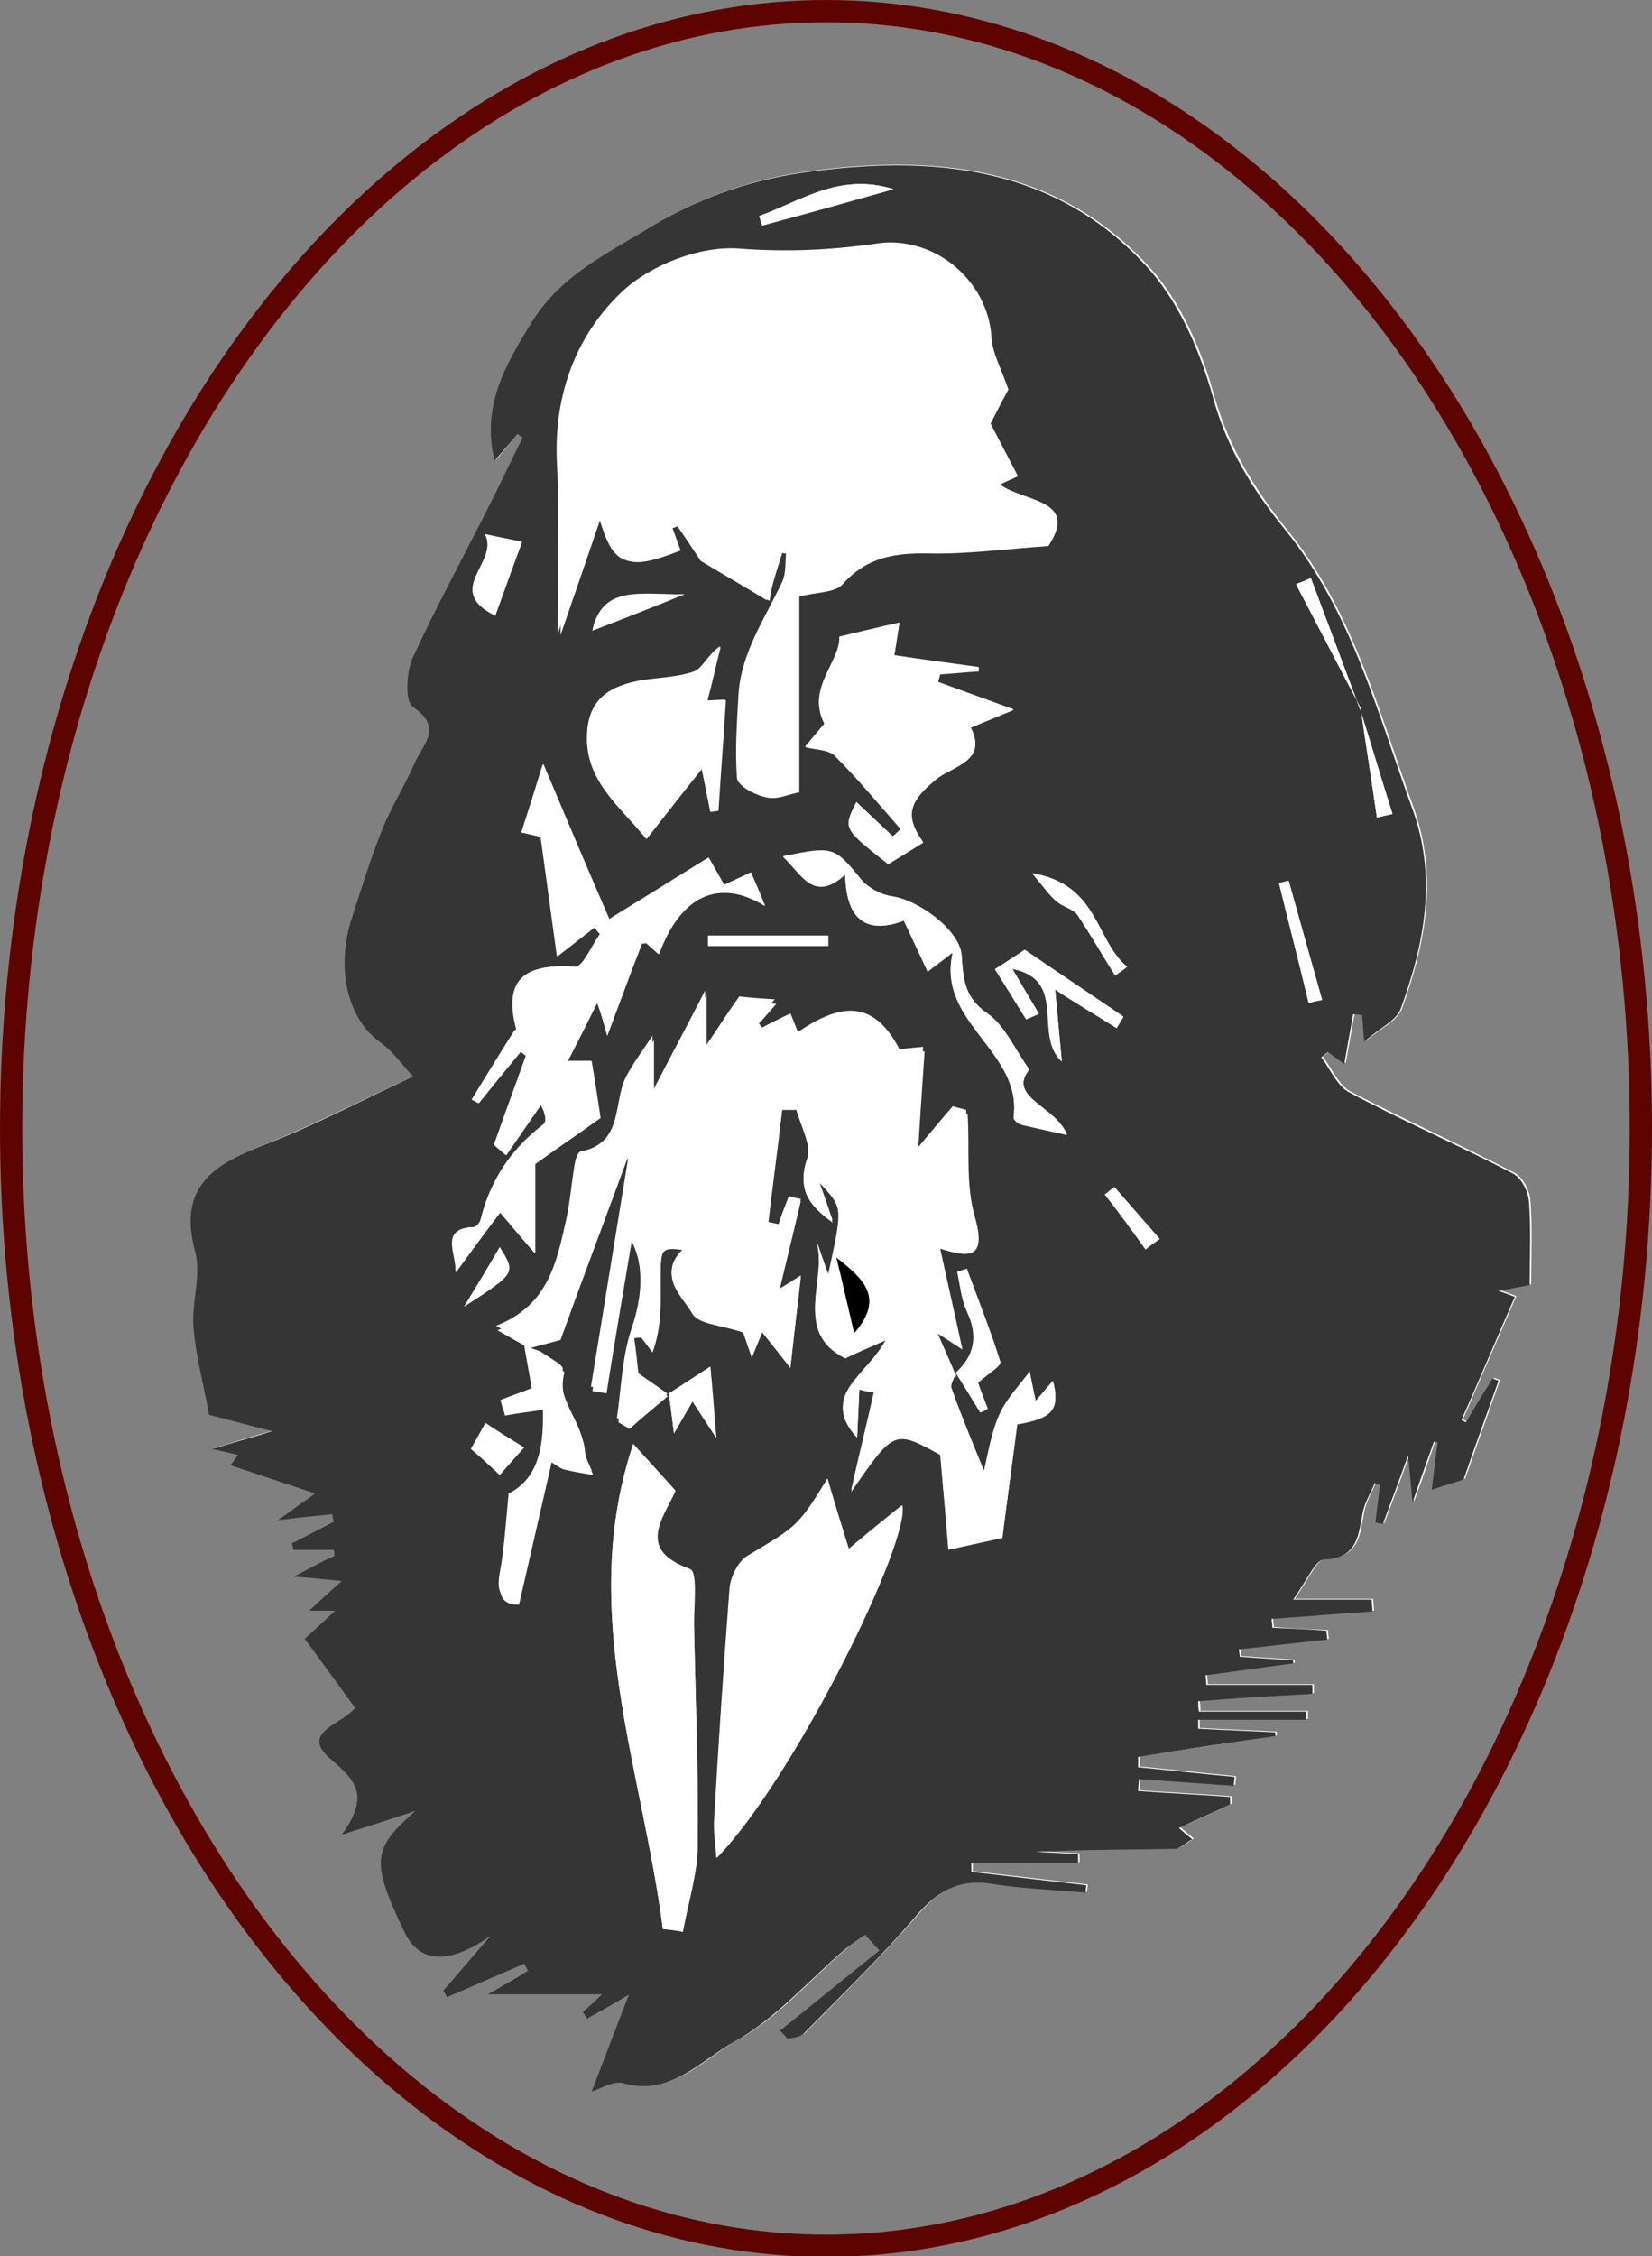 <?xml version="1.0" encoding="utf-8"?>
<!-- Generator: Adobe Illustrator 18.0.0, SVG Export Plug-In . SVG Version: 6.00 Build 0)  -->
<!DOCTYPE svg PUBLIC "-//W3C//DTD SVG 1.1//EN" "http://www.w3.org/Graphics/SVG/1.1/DTD/svg11.dtd">
<svg version="1.1" xmlns="http://www.w3.org/2000/svg" xmlns:xlink="http://www.w3.org/1999/xlink" x="0px" y="0px"
	 viewBox="0 0 222.8 304.1" enable-background="new 0 0 222.8 304.1" xml:space="preserve">
<rect x="0" y="0" width="222.8" height="304.1" fill="#808080" stroke="none"/>
<g id="Layer_1">
	<g>
		<path fill="#FFFFFF" d="M69.8,58.5c0.3,0.1,0.6,0.3,0.9,0.4c-1.5,3.1-3,6.2-4.6,9.3c-3.5,6.8-7.2,13.5-10.3,20.5
			c-0.8,1.9-0.9,5.8,0.1,6.5c4.2,2.8,1.3,5.2,0.2,7.6c-1.3,3-3.1,5.8-4.3,8.8c-1.6,3.9-2.8,8-4.1,11.9c-2.3,7-0.7,13.8,3.8,16.9
			c1.7,1.2,2.9,3.1,4.4,4.6c-7.4,3.4-13.7,6.7-20.3,9.3c-6.7,2.6-11.4,5.7-9.1,14.2c0.9,3.2-0.5,6.9-0.2,10.4
			c0.3,3.7,1.3,7.3,2.1,11.7c2.4,0.6,5.2,1.4,8.5,2.2c-2.5,0.7-4.8,1.4-8.1,2.4c1.8,0.4,2.7,0.6,3.5,0.8c-0.7,1-1.2,1.7-1,1.4
			c3.7,1.2,7.2,2.4,11.4,3.8c-1.8,1.3-2.9,2.1-5,3.6c3.2-0.3,5.3-0.6,7.3-0.8c0.1,0.3,0.1,0.6,0.2,1c-1.9,1-3.7,1.9-5.6,2.9
			c0.1,0.3,0.2,0.6,0.2,0.9c1.8,0,3.6,0,5.4,0c0,0.3,0,0.5,0.1,0.8c-1.5,0.8-3,1.5-5.5,2.8c2.9,0.3,4.4,0.4,6.5,0.6
			c-1.7,1.6-2.8,2.6-4.4,4c1.2,0,1.9,0,3.5,0c-1.5,1.4-2.6,2.4-4.1,3.8c2.3,3.1,4.5,6.2,6.8,9.3c-1.9,2.3-7.6,3.3-3.2,7
			c3.3,2.8,5.2,4.7,1.4,10.1c4.4-1.4,7.1-2.3,9.9-3.2c-5.6,4.9-6.3,6.5-1.4,16.4c2.5,5.1,7.4,3.2,11.5,0.5c-2.1,2.4-4.2,4.9-6.3,7.3
			c0.2,0.3,0.3,0.6,0.5,0.9c3.5-1.5,6.9-3,10.4-4.5c0.2,0.3,0.3,0.6,0.5,0.9c-1.6,0.9-3.2,1.9-5.4,3.2c5.8,0,10.5,0,15.4,0
			c-0.8,0.8-1.7,1.6-2.6,2.4c0.2,0.3,0.4,0.6,0.6,0.9c1.8-1,3.6-2,5.6-3.2c-1.8,4.6-3.4,8.9-5,13c1.4-0.4,3.1-1.5,4.3-1.1
			c6.5,1.8,10.6-3.2,15.1-5.7c5.5-3,9.9-8.2,14.8-12.4c0.8-0.7,1.8-1.3,2.7-1.9c0.6,0.7,1.3,1.4,1.9,2.1c-4.5,3.6-8.9,7.2-13.4,10.8
			c0.3,0.4,0.6,0.7,1,1.1c0.7-0.2,1.7-0.2,2.2-0.7c5.1-5.2,10.3-10.3,15.1-15.8c2.8-3.3,5.7-5.2,10.2-4.4c4.2,0.7,8.4,0.8,12.7,1.2
			c0-0.3,0.1-0.7,0.1-1c-5.2-0.6-10.4-1.2-15.5-1.8c0-0.4,0-0.8,0-1.2c4.8,0,9.6,0,14.4,0c0-0.4,0-0.8,0-1.2
			c-1.9-0.1-3.8-0.2-5.7-0.3c6.3-0.4,12.5-0.3,18.7-0.4c0.8,0,1.6-0.8,2.4-1.3c-0.6-0.5-1.3-1.1-1.8-1.5c2.3-1,4.6-2.1,6.9-3.2
			c0-0.3,0-0.7,0-1c-4.1-0.3-8.3-0.5-12.4-0.8c0-0.5,0.1-1.1,0.1-1.6c4.3,0.3,8.5,0.6,12.8,0.9c0-0.4,0.1-0.8,0.1-1.2
			c-4.3-0.4-8.6-0.9-13-1.3c0-0.5,0-0.9,0-1.4c6.2-0.9,12.4-1.8,18.5-2.8c0-0.2,0-0.3,0-0.5c-3.5-0.2-6.9-0.3-10.4-0.5
			c0-0.4,0-0.8,0-1.2c4.9,0,9.7,0,14.6,0c0-0.4,0-0.7,0-1.1c-4.8,0-9.7,0-14.5,0c0-0.5,0-0.9-0.1-1.4c5.1-0.3,10.3-0.6,15.4-1
			c0-0.4,0-0.8,0-1.2c-4.8,0-9.5,0-14.3,0c0-0.4-0.1-0.9-0.1-1.3c3.9-0.5,7.8-1.1,11.8-1.6c0-0.1,0-0.2,0-0.4
			c-2.4-0.2-4.8-0.3-7.2-0.5c0-0.3-0.1-0.7-0.1-1c4-0.4,7.9-0.9,11.9-1.3c0-0.4-0.1-0.8-0.1-1.2c-2.4-0.1-4.9-0.2-7.3-0.4
			c0-0.4-0.1-0.8-0.1-1.2c4.5-0.3,9.1-0.7,13.6-1c0-0.5-0.1-1.1-0.1-1.6c-3.2,0-6.4,0-10.6,0c1.9-2.6,3-5.4,4.2-5.4
			c4.6-0.2,4.6-3.3,5.2-6.4c0.3-1.3,1-2.6,1.6-3.9c0.2,0.1,0.4,0.2,0.7,0.3c-0.2,1.7-0.4,3.3-0.6,5c0.3,0.1,0.7,0.1,1,0.2
			c1-2.7,2-5.3,3.4-9.2c0.3,2.8,0.4,4.2,0.6,6.3c1.2-3.2,2-5.7,2.9-8.2c0.2,0,0.4,0.1,0.5,0.1c-0.2,2-0.5,4-0.8,6.4
			c2.1-0.7,3.5-1.2,4.3-1.4c1.6-4.6,3.2-9,4.7-13.3c-0.3-0.1-0.5-0.2-0.8-0.3c-1.2,2-2.4,4-3.6,5.9c-0.2-0.1-0.4-0.2-0.6-0.3
			c2.4-5.5,4.7-10.9,7.2-16.6c0,0-1-0.4-2.2-0.8c1.5-0.3,2.8-0.6,4.2-0.8c0-3.9,0.2-7.6-0.1-11.3c-0.1-1.3-1-3.1-2.1-3.7
			c-7.3-3.8-14.9-7.2-22.2-11c-1.6-0.9-2.5-3.1-3.7-4.7c0.3-0.2,0.6-0.5,0.9-0.7c0.8,0.6,1.6,1.2,2.2,1.6c0.4-2.3,0.8-4.5,1.2-6.7
			c0.4,0,0.8,0.1,1.2,0.1c0.1,0.9,0.2,1.8,0.3,3.6c2-1.7,4.3-2.7,4.9-4.4c3.2-8.9,4.9-17.8,1.5-27.2c-4.7-12.9-8.1-26.3-17-37.3
			c-4.3-5.3-7.8-11-9.8-17.9c-1.7-6.2-4.5-12.8-8.7-17.4c-12.6-13.9-29.4-15.4-46.8-12.9c-7.5,1.1-14.4,3.6-21.2,7.8
			c-5.7,3.5-11.3,6.3-15.1,12.2c-3.6,5.7-6.9,11.4-5.1,18.8C67.9,60.8,68.8,59.7,69.8,58.5z"/>
		<path fill="#353535" d="M69.8,58.5c-0.9,1.1-1.9,2.2-3.1,3.6c-1.8-7.4,1.5-13,5.1-18.8c3.7-5.9,9.3-8.7,15.1-12.2
			c6.8-4.2,13.7-6.7,21.2-7.8c17.4-2.5,34.2-1.1,46.8,12.9c4.2,4.7,7,11.3,8.7,17.4c1.9,6.9,5.4,12.5,9.8,17.9
			c8.9,11,12.3,24.4,17,37.3c3.5,9.4,1.7,18.4-1.5,27.2c-0.6,1.6-2.9,2.6-4.9,4.4c-0.2-1.8-0.2-2.7-0.3-3.6c-0.4,0-0.8-0.1-1.2-0.1
			c-0.4,2.2-0.8,4.4-1.2,6.7c-0.6-0.4-1.4-1-2.2-1.6c-0.3,0.2-0.6,0.5-0.9,0.7c1.2,1.6,2.1,3.8,3.7,4.7c7.3,3.9,14.9,7.2,22.2,11
			c1.1,0.6,2,2.4,2.1,3.7c0.3,3.7,0.1,7.4,0.1,11.3c-1.4,0.3-2.7,0.5-4.2,0.8c1.2,0.4,2.2,0.8,2.2,0.8c-2.5,5.7-4.8,11.2-7.2,16.6
			c0.2,0.1,0.4,0.2,0.6,0.3c1.2-2,2.4-4,3.6-5.9c0.3,0.1,0.5,0.2,0.8,0.3c-1.5,4.3-3.1,8.6-4.7,13.3c-0.8,0.3-2.2,0.7-4.3,1.4
			c0.3-2.4,0.5-4.4,0.8-6.4c-0.2,0-0.4-0.1-0.5-0.1c-0.9,2.5-1.8,5-2.9,8.2c-0.2-2.1-0.3-3.5-0.6-6.3c-1.4,3.9-2.4,6.5-3.4,9.2
			c-0.3-0.1-0.7-0.1-1-0.2c0.2-1.7,0.4-3.3,0.6-5c-0.2-0.1-0.4-0.2-0.7-0.3c-0.5,1.3-1.3,2.5-1.6,3.9c-0.6,3-0.6,6.2-5.2,6.4
			c-1.2,0-2.3,2.8-4.2,5.4c4.2,0,7.4,0,10.6,0c0,0.5,0.1,1.1,0.1,1.6c-4.5,0.3-9.1,0.7-13.6,1c0,0.4,0.1,0.8,0.1,1.2
			c2.4,0.1,4.9,0.2,7.3,0.4c0,0.4,0.1,0.8,0.1,1.2c-4,0.4-7.9,0.9-11.9,1.3c0,0.3,0.1,0.7,0.1,1c2.4,0.2,4.8,0.3,7.2,0.5
			c0,0.1,0,0.2,0,0.4c-3.9,0.5-7.8,1.1-11.8,1.6c0,0.4,0.1,0.9,0.1,1.3c4.8,0,9.5,0,14.3,0c0,0.4,0,0.8,0,1.2
			c-5.1,0.3-10.3,0.6-15.4,1c0,0.5,0,0.9,0.1,1.4c4.8,0,9.7,0,14.5,0c0,0.4,0,0.7,0,1.1c-4.9,0-9.7,0-14.6,0c0,0.4,0,0.8,0,1.2
			c3.5,0.2,6.9,0.3,10.4,0.5c0,0.2,0,0.3,0,0.5c-6.2,0.9-12.4,1.8-18.5,2.8c0,0.5,0,0.9,0,1.4c4.3,0.4,8.6,0.9,13,1.3
			c0,0.4-0.1,0.8-0.1,1.2c-4.3-0.3-8.5-0.6-12.8-0.9c0,0.5-0.1,1.1-0.1,1.6c4.1,0.3,8.3,0.5,12.4,0.8c0,0.3,0,0.7,0,1
			c-2.3,1.1-4.6,2.1-6.9,3.2c0.5,0.4,1.1,1,1.8,1.5c-0.8,0.4-1.6,1.3-2.4,1.3c-6.2,0.1-12.4,0.1-18.7,0.4c1.9,0.1,3.8,0.2,5.7,0.3
			c0,0.4,0,0.8,0,1.2c-4.8,0-9.6,0-14.4,0c0,0.4,0,0.8,0,1.2c5.2,0.6,10.4,1.2,15.5,1.8c0,0.3-0.1,0.7-0.1,1
			c-4.2-0.4-8.5-0.5-12.7-1.2c-4.5-0.7-7.4,1.1-10.2,4.4c-4.7,5.5-10,10.6-15.1,15.8c-0.5,0.5-1.4,0.5-2.2,0.7
			c-0.3-0.4-0.6-0.7-1-1.1c4.5-3.6,8.9-7.2,13.4-10.8c-0.6-0.7-1.3-1.4-1.9-2.1c-0.9,0.6-1.8,1.2-2.7,1.9
			c-4.9,4.2-9.3,9.3-14.8,12.4c-4.6,2.5-8.7,7.5-15.1,5.7c-1.3-0.4-2.9,0.7-4.3,1.1c1.6-4.1,3.2-8.4,5-13c-2,1.2-3.8,2.2-5.6,3.2
			c-0.2-0.3-0.4-0.6-0.6-0.9c0.9-0.8,1.8-1.6,2.6-2.4c-4.9,0-9.6,0-15.4,0c2.2-1.3,3.8-2.2,5.4-3.2c-0.2-0.3-0.3-0.6-0.5-0.9
			c-3.5,1.5-6.9,3-10.4,4.5c-0.2-0.3-0.3-0.6-0.5-0.9c2.1-2.4,4.2-4.9,6.3-7.3c-4.1,2.8-9,4.6-11.5-0.5c-4.8-9.9-4.2-11.4,1.4-16.4
			c-2.7,0.9-5.5,1.8-9.9,3.2c3.8-5.3,1.9-7.3-1.4-10.1c-4.4-3.7,1.3-4.7,3.2-7c-2.2-3-4.5-6.2-6.8-9.3c1.5-1.4,2.6-2.4,4.1-3.8
			c-1.5,0-2.2,0-3.5,0c1.5-1.4,2.7-2.5,4.4-4c-2.2-0.2-3.7-0.4-6.5-0.6c2.5-1.3,4-2.1,5.5-2.8c0-0.3,0-0.5-0.1-0.8
			c-1.8,0-3.6,0-5.4,0c-0.1-0.3-0.2-0.6-0.2-0.9c1.9-1,3.7-1.9,5.6-2.9c-0.1-0.3-0.1-0.6-0.2-1c-2,0.2-4,0.4-7.3,0.8
			c2.1-1.5,3.3-2.4,5-3.6c-4.2-1.4-7.8-2.6-11.4-3.8c-0.2,0.2,0.3-0.4,1-1.4c-0.8-0.2-1.7-0.4-3.5-0.8c3.3-1,5.6-1.6,8.1-2.4
			c-3.2-0.8-6.1-1.6-8.5-2.2c-0.8-4.4-1.8-8-2.1-11.7c-0.3-3.4,1.1-7.2,0.2-10.4c-2.3-8.5,2.4-11.6,9.1-14.2
			c6.6-2.5,12.8-5.8,20.3-9.3c-1.4-1.5-2.7-3.4-4.4-4.6c-4.4-3.1-6.1-10-3.8-16.9c1.3-4,2.5-8,4.1-11.9c1.2-3,3-5.8,4.3-8.8
			c1-2.4,4-4.8-0.2-7.6c-1.1-0.7-0.9-4.6-0.1-6.5c3.2-7,6.9-13.7,10.3-20.5c1.6-3.1,3-6.2,4.6-9.3C70.3,58.8,70,58.7,69.8,58.5z
			 M183.5,95.4c0.7,4.9,1.5,9.8,2.2,14.8c0.7-0.2,1.4-0.3,2.1-0.5c-1.5-4.7-2.9-9.5-4.4-14.2c-2.2-5.9-4.4-11.7-6.6-17.6
			c-0.7,0.3-1.3,0.6-2,0.8C177.7,84.3,180.6,89.9,183.5,95.4z M90.2,187.7c0.2,1.5,0.4,3,0.7,5.5c1.2-2.1,1.8-3.1,2.5-4.3
			c0.9,1.4,1.7,2.6,3.2,4.9c-0.4-4-0.6-6.5-0.8-9.6c-2.3,1.5-4,2.6-5.7,3.7c-1-0.7-2.1-1.5-4-2.8c-0.1-0.9-0.3-2.9-0.6-5
			c0.3,0,0.7,0,1-0.1c0.5,0.7,1,1.3,1.5,2c1.1-3,1.1-5.7,1.1-8.4c0-5.7-0.1-5.7,3.2-5.4c-3.8,3.4-0.3,6.2,1.1,8.6
			c0.8,1.4,3.9,1.5,6.8,2.5c0,0.1,0.5,1.5,1.2,3.4c0.6-1.5,1-2.4,1.4-3.4c1.3,1.6,2.3,2.9,3.8,4.8c0.5-4.6,1-8.1,1.4-12.2
			c-1.4,0.9-2,1.3-2.9,1.8c1-4.2,1.9-8.1,2.9-12.1c-0.5-0.1-1.1-0.2-1.6-0.4c-0.5,1.3-1,2.5-1.4,3.8c-0.5-0.1-0.9-0.2-1.4-0.3
			c0.6-5.1,1.3-10.3,1.9-15.4c0.6,0,1.2,0,1.9,0c0.6,2.3,2.1,4.9,1.5,6.7c-1.4,4,0.1,6.2,3.4,8.5c-0.7-2.1-1.3-3.8-1.9-5.5
			c3.3,3.6,3.3,3.6,1.3,12.7c-0.6-1.6-1.1-3.1-1.6-4.6c1.6,5.2-3.3,12,3.9,15.7c1.2-0.5,2.6-1.2,5.6-2.5c-2.5,5.1-9.2,7.6-4,13.2
			c0.1-2.2,0.2-4.3,0.3-6.5c0.7,0.1,1.3,0.2,2,0.4c-1,4.5-2.1,8.9-3.1,13.4c5.8-8.3,5.8-8.3,12-5c0.4,4.6,0.8,8.9,1.1,12.8
			c2.3-0.5,4.5-1,7.3-1.6c0.6-4.4,1.3-9.8,2-15.3c4.7-0.9,5.8-2.1,4.8-5.6c-0.7,0.8-1.3,1.5-2.3,2.7c-0.5-2.1-0.8-3.6-0.8-4
			c-1.3,1.8-3.1,3.6-4.1,5.8c-1.1,2.4-1.5,5.1-2.1,7.6c-1.6-3.9-3.1-7.5-4.4-11.2c-0.2-0.6,0.4-1.5,0.6-2.2c1.1,1.8,2.2,3.6,3.3,5.5
			c0.3-0.2,0.7-0.4,1-0.5c-0.6-1.5-1.2-3.1-1.3-3.5c1.3-1.2,3.1-2.3,3-2.8c-1.3-4.2-3-8.4-4.5-12.5c-0.4,0.1-0.9,0.3-1.3,0.4
			c0.4,1.8,0.5,3.7,1.3,5.3c1.5,3.3,1.1,6-1.6,8.4c-0.7-1.7-1.5-3.4-2.6-6c1.7,1.1,2.6,1.7,3.4,2.2c-1-4.7-2-9-3-13.6
			c3.8,1.2,6.3,1.5,4.7-4.2c-1.3-4.4-0.7-9.2-1-13.9c-0.6-0.2-1.2-0.3-1.8-0.5c-1.4,1.6-2.8,3.3-4.9,5.8c0.3-5.1,0.6-9.4,0.9-13.8
			c-0.9,0.1-2.3,0.2-3.2,0.3c-3.8-7.3-8.6-5.7-13.7-2.3c-0.3-0.8-0.6-1.6-1-2.5c-1.5,0.7-2.7,1.3-3.8,1.9c-0.3-0.3-0.5-0.7-0.8-1
			c0.8-0.9,1.6-1.9,2.5-2.8c-1.5-0.1-3.2-0.2-4.8-0.4c-1.5,2.1-2.8,4.2-4.6,6.8c0-2.8,0-4.7,0-7.6c-2.4,4.7-4.5,8.6-7.1,13.6
			c0-3,0-4.9,0-7.5c-1.4,2.1-2.6,3.7-3.5,5.4c-1.9,3.5-0.3,9.1-6.2,10.2c-0.4,0.1-0.7,1.1-0.8,1.7c-0.4,2.4-0.6,4.9-1.1,7.3
			c-1.3,5.7-2.3,11.7-9.5,14.5c1.7,1,3.1,1.7,3.7,2.1c0.4,2.4,0.8,4.4,1.1,6.3c-1.2,0.5-2.7,1-4.2,1.6c0.1,0.5,0.3,1,0.4,1.5
			c1.6-0.2,3.3-0.5,5.3-0.8c0.2,5.2-0.4,9.8-4.6,11.9c-0.4,4.1-0.6,7.5-1.2,10.7c-0.5,2.7,0.3,3.8,2.4,3.7
			c1.5-6.5,2.9-12.8,4.4-19.2c1,0.5,1.4,0.9,1.8,1c1.3,0.3,2.5,0.5,3.8,0.7c-0.4-1-1-2-1.1-3.1c-0.2-3.7-3.8-6.5-2.8-10.6
			c0.1-0.5-1.8-1.5-2.8-2.2c-0.4-0.3-0.8-0.3-2.5-1c2.9-0.8,4.2-1.2,4.8-1.3c3.2-8.6,6.1-16.5,9-24.4c0.1,0,0.3,0,0.4,0
			c-1.7,10.4-3.4,20.9-5.1,31.3c0.6,0.1,1.3,0.2,1.9,0.3c1.2-6.9,2.3-13.9,3.4-20.5c1.9,3.7,1.7,7.8,0.2,12.3c-1.3,3.8-1.4,8-2,12.1
			c0.5,0.3,1,0.6,1.5,0.9C86.6,190.8,88.4,189.2,90.2,187.7z M105.5,74.5c0.3,0.1,0.6,0.1,0.9,0.2c-0.2,1.3,0,2.7-0.5,3.8
			c-2.4,4.9-5.5,9.4-5.9,15.1c-0.3,3.8-0.6,7.6-0.2,11.4c0.1,1,2.3,2.2,3.7,2.5c1.4,0.3,3-0.5,4.3-0.7c0-9.4,0-18.6,0-26.4
			c2.4-0.6,4.9-0.5,5.9-1.7c3.3-3.7,7.2-4.2,11.8-4.1c5,0.1,10.1-0.6,15.9-1c4.2-6.4-3.4-5.9-6.5-8.3c0.8-0.4,1.5-0.7,2.4-1.1
			c-1.2-2.3-2.4-4.6-3.7-7.1c0.8-1.6,1.8-3.5,2.4-4.6c-1-2.9-2.2-5-2.3-7.2c-0.5-7.4-7.6-13.5-14.9-12.4c-6.2,0.9-12.3,1.1-18.7,0.7
			c-5.2-0.4-12,2.2-15.9,5.9c-6.1,5.7-9.1,13.8-8.7,22.8c0.4,7.6,0.1,15.2,0.1,23.3c1.9-5.5,3.7-10.7,5.5-16c2,6.8,3.5,7.4,10.7,4.6
			c-0.4-1-0.7-2-1.1-3c0.3-0.1,0.6-0.2,0.9-0.4c1.1,1.7,2.3,3.4,3.3,4.9c2.8,1.7,5.8,3.4,8.9,5.3C104,79,104.8,76.8,105.5,74.5z
			 M81.9,139.6c1.8-4.8,3.2-8.6,4.6-12.4c0-0.1,0.3-0.1,0.6-0.1c0.5,0.4,1.1,1,1.7,1.5c2.8-7.8,8.2-10.3,14.3-6.5
			c-0.6-1.5-1.2-2.8-1.9-4.5c-1.2,0.6-2.4,1.1-3.6,1.7c-0.6-1.1-1.2-2.1-2.1-3.7c-4.5,2.8-9,5.6-13.4,8.3c-3-7-5.7-13.4-8.9-20.9
			c-1.2,3.9-2,6.4-2.9,9.2c1.4,0.3,2.6,0.6,2.6,0.6c0.8,5.8,1.5,11,2.2,16.1c2-1.5,3.5-2.7,5-3.9c0.3,0.3,0.5,0.6,0.8,0.9
			c-1.1,1.5-2.3,4.4-3.3,4.4c-6.3-0.4-9.9,1.2-8,8.4c0,0.1-0.3,0.2-0.3,0.3c-1.9,3-3.8,6.1-5.7,9.2c0.3,0.2,0.6,0.3,0.9,0.5
			c1.9-2.3,3.8-4.6,5.7-7c0.2,0.2,0.4,0.4,0.7,0.6c-1.4,4-2.9,8-4.3,12c0.5,0.5,1.1,0.9,1.6,1.4c1.6-2.3,3.1-4.5,4.7-6.8
			c0.8,1.4,0.8,2.4,0.3,2.7c-4.3,3.3-7.1,7.5-8.4,12.8c-0.1,0.4-0.6,1-1,1c-4.7,0.2-2.1,3.8-2.4,6.1c1.9-2.6,3.8-5.2,6-8.1
			c1.3,1.5,2.5,3,4.7,5.5c0-5.2,0-9.4,0-12c3.7-2.6,6.3-4.4,8.8-6.2c-0.4-2.8-0.8-5.2-1.2-7.7c-0.9,0-1.7,0-3.2,0
			c1.4-2.7,2.5-4.9,4-7.9C81.2,137,81.4,137.9,81.9,139.6z M111.6,199.3c-4,6.5-4.1,6.4-10.8,10.4c-1.2,0.7-2.2,2.7-2.4,4.2
			c-0.8,10.5-1.5,21-2.1,31.5c-0.1,1.5,0.2,3,0.3,5c10.4-10.7,26.2-42.6,25-47.5c-1.6,1.3-4,3.2-7.2,5.9
			C113.2,204.8,112.5,202.4,111.6,199.3z M89.4,260c0.9,0.1,1.8,0.2,2.7,0.4c0.7-3.9,1.9-7.7,2-11.6c0.1-9.9-0.3-19.8-0.5-29.7
			c-0.1-2.6,0.4-7.1-0.5-7.5c-7.3-2.7-3.7-6.9-2-10.6c-2-2.2-3.8-4.2-5.7-6.3C77.9,217,86.6,238.3,89.4,260z M115.5,108.1
			c-1.8,3.6-1.8,3.6,4.3,8.4c1.6-1,3.1-1.9,4.7-2.9c-2.6-3.7-1.8-5.6,1.7-8.5c2.1-1.8,7.1-2.4,4.7-7c2.2-0.9,4.1-1.7,5.8-2.4
			c-3.5-1.3-6.9-2.5-10.2-3.7c0.1-0.4,0.2-0.7,0.3-1.1c1.7-0.1,3.5-0.3,5.2-0.4c0-0.2,0-0.3,0-0.5c-3.7-0.5-7.4-1-11.4-1.6
			c0.3-1.6,0.5-3.2,0.7-4.4c-2.7,0.6-5.2,1.2-8.1,1.9c0.2,3.5-4.5,6.9-2,11.7c-0.6,0.7-1.6,1.9-2.6,3.1c1.4,0.4,3.1,0.3,4,1.2
			c3.1,3.1,6,6.6,8.9,9.9c-0.4,0.3-0.8,0.7-1.1,1C118.9,111.3,117.4,109.9,115.5,108.1z M95.8,109.4c0.4,0,0.7-0.1,1.1-0.1
			c0.3-4.9,0.7-9.8,1-14.9c-0.8,0-1.6,0.1-2.5,0.1c0.7-2.6,1.2-5,1.8-7.3c-1.7,1.2-2.4,3-3.5,3.4c-2.3,0.8-4.8,0.8-7.2,1.2
			c-3.8,0.7-6.8,2.3-7.2,6.7c-0.6,6.7,4.3,10.1,7.9,14.6c2.6-3.3,4.7-6,7.5-9.5C95.2,106.4,95.5,107.9,95.8,109.4z M121.9,124.1
			c1.1,2.3,2.1,4.6,3.2,6.8c1-0.8,2-1.5,3.4-2.6c-2.2,9.4,9.4,13.3,8.2,22.2c0,0.3,0.6,0.9,1,1c2,0.5,4,0.9,6.2,1.4
			c-1.5-3.8-8.1-5-5.1-8.8c-2-2.8-3.3-5.9-5.6-7.5c-3.1-2.1-3.3-4.6-3.5-7.8c-0.2-3.4-5.8-7.5-9.4-8c-1.4-0.2-3.1-1.1-4-2.1
			c-3.8-4.6-3.8-4.7-10.7-3.3c2.5,2.3,4.1,6.3,8.4,2.4C114.1,124.8,117.6,125.7,121.9,124.1z M138.4,137.4c0.6-0.3,1.1-0.6,1.7-0.8
			c-1.1-1.9-2.3-3.8-3.6-6.1c7.6,1.5,2.8,9,6.7,12.5c-0.3-3.3-0.6-6.2-0.9-9.7c3.3,2,5.8,3.6,8.3,5.2c0.3-0.5,0.6-1,0.9-1.5
			c-4.4-3-8.9-6-13.3-9c-1.2,0.8-2.4,1.6-4,2.6C135.6,132.9,137,135.2,138.4,137.4z M65.4,72c2,3.8-5.7,7.5,1.4,11
			c1.3-3.6,2.4-6.7,3.6-9.9C68.9,72.7,67.7,72.5,65.4,72z M102.4,29.1c0.1,0.4,0.3,0.9,0.4,1.3c5.7-1.6,11.4-3.2,17.7-4.9
			C113.2,23.2,108,27.1,102.4,29.1z M95.5,126.1c0,0.5,0,0.9,0,1.4c5.4,0,10.8,0,16.2,0c0-0.5,0-0.9,0-1.4
			C106.3,126.1,100.9,126.1,95.5,126.1z M150.4,131.5c0.5-0.4,1.1-0.8,1.6-1.2c-4.3-3.6-3.8-11.1-12.8-12.6c1.6,1.9,2.3,3,3.3,3.8
			c0.8,0.7,2.2,1,2.8,1.8C147.1,126,148.7,128.8,150.4,131.5z M176.5,135.2c0.6-0.2,1.2-0.3,1.8-0.5c-1.5-5.3-3-10.6-4.5-16
			c-0.4,0.1-0.9,0.2-1.3,0.3C173.9,124.4,175.2,129.8,176.5,135.2z M67.4,198.8c1-1.2,2.1-2.4,3.3-3.7c-2.1-1.3-3.6-2.2-5.2-3.3
			c-0.7,1.3-1.3,2.4-1.9,3.4C64.8,196.4,65.9,197.4,67.4,198.8z M62.6,176.1c6.9-4.5,6.9-4.5,4.8-8
			C65.8,170.9,64.2,173.5,62.6,176.1z M79.9,85c3.6-1.4,7.6-3,12.4-4.9C86.6,80.3,81.2,78.8,79.9,85z M154.5,168.4
			c0.6-0.5,1.3-1,1.9-1.4c-2-2.3-4.1-4.7-6.1-7c-0.4,0.3-0.8,0.7-1.3,1C150.9,163.4,152.7,165.9,154.5,168.4z"/>
		<path fill="#FFFFFF" d="M105.5,74.5c-0.7,2.3-1.5,4.5-2.1,6.4c-3.1-1.9-6.1-3.6-8.9-5.3c-1-1.5-2.1-3.2-3.3-4.9
			c-0.3,0.1-0.6,0.2-0.9,0.4c0.4,1,0.7,2,1.1,3c-7.2,2.8-8.7,2.2-10.7-4.6c-1.8,5.2-3.6,10.5-5.5,16c0-8.1,0.3-15.7-0.1-23.3
			c-0.4-9,2.6-17,8.7-22.8c3.9-3.7,10.6-6.3,15.9-5.9c6.4,0.5,12.5,0.2,18.7-0.7c7.3-1.1,14.4,5,14.9,12.4c0.1,2.2,1.4,4.3,2.3,7.2
			c-0.6,1.1-1.6,3-2.4,4.6c1.3,2.5,2.5,4.8,3.7,7.1c-0.9,0.4-1.6,0.7-2.4,1.1c3.2,2.4,10.7,1.9,6.5,8.3c-5.8,0.4-10.9,1.1-15.9,1
			c-4.6-0.1-8.5,0.4-11.8,4.1c-1,1.1-3.4,1-5.9,1.7c0,7.8,0,17,0,26.4c-1.3,0.3-2.9,1-4.3,0.7c-1.4-0.3-3.6-1.5-3.7-2.5
			c-0.3-3.8,0-7.6,0.2-11.4c0.4-5.6,3.6-10.2,5.9-15.1c0.5-1.1,0.4-2.5,0.5-3.8C106.1,74.6,105.8,74.6,105.5,74.5z"/>
		<path fill="#FFFFFF" d="M128.9,185.1c-0.2,0.7-0.8,1.6-0.6,2.2c1.4,3.7,2.9,7.3,4.4,11.2c0.7-2.5,1-5.3,2.1-7.6
			c1-2.2,2.8-4,4.1-5.8c0.1,0.4,0.4,1.8,0.8,4c1-1.1,1.6-1.9,2.3-2.7c1,3.6-0.1,4.8-4.8,5.6c-0.7,5.5-1.5,10.9-2,15.3
			c-2.8,0.6-5,1.1-7.3,1.6c-0.3-3.9-0.7-8.2-1.1-12.8c-6.2-3.4-6.2-3.4-12,5c1-4.5,2.1-8.9,3.1-13.4c-0.7-0.1-1.3-0.2-2-0.4
			c-0.1,2.2-0.2,4.3-0.3,6.5c-5.2-5.6,1.5-8.1,4-13.2c-3,1.3-4.4,1.9-5.6,2.5c-7.2-3.6-2.3-10.5-3.9-15.7c0.5,1.5,1.1,2.9,1.6,4.6
			c2.1-9.1,2.1-9.1-1.3-12.7c0.6,1.7,1.2,3.4,1.9,5.5c-3.3-2.4-4.8-4.5-3.4-8.5c0.6-1.8-0.9-4.5-1.5-6.7c-0.6,0-1.2,0-1.9,0
			c-0.6,5.1-1.3,10.3-1.9,15.4c0.5,0.1,0.9,0.2,1.4,0.3c0.5-1.3,1-2.5,1.4-3.8c0.5,0.1,1.1,0.2,1.6,0.4c-0.9,3.9-1.9,7.9-2.9,12.1
			c0.9-0.6,1.5-1,2.9-1.8c-0.5,4.1-0.9,7.6-1.4,12.2c-1.5-1.9-2.5-3.2-3.8-4.8c-0.4,1-0.8,1.9-1.4,3.4c-0.7-1.9-1.1-3.3-1.2-3.4
			c-2.9-1-6-1.1-6.8-2.5c-1.4-2.4-4.9-5.2-1.1-8.6c-3.3-0.4-3.3-0.4-3.2,5.4c0,2.7,0,5.4-1.1,8.4c-0.5-0.7-1-1.3-1.5-2
			c-0.3,0-0.7,0-1,0.1c0.2,2,0.5,4.1,0.6,5c1.9,1.3,2.9,2,4,2.8l0.2-0.2c-1.8,1.5-3.6,3-5.4,4.6c-0.5-0.3-1-0.6-1.5-0.9
			c0.6-4,0.7-8.2,2-12.1c1.5-4.5,1.6-8.6-0.2-12.3c-1.1,6.6-2.3,13.5-3.4,20.5c-0.6-0.1-1.3-0.2-1.9-0.3c1.7-10.4,3.4-20.9,5.1-31.3
			c-0.1,0-0.3,0-0.4,0c-2.9,7.9-5.9,15.8-9,24.4c-0.6,0.2-1.9,0.5-4.8,1.3c1.6,0.6,2.1,0.7,2.5,1c1,0.7,2.9,1.7,2.8,2.2
			c-1.1,4.1,2.6,6.9,2.8,10.6c0.1,1,0.7,2.1,1.1,3.1c-1.3-0.2-2.5-0.4-3.8-0.7c-0.5-0.1-0.9-0.4-1.8-1c-1.5,6.5-2.9,12.7-4.4,19.2
			c-2.1,0-2.9-1-2.4-3.7c0.6-3.3,0.8-6.6,1.2-10.7c4.2-2.1,4.8-6.7,4.6-11.9c-2,0.3-3.7,0.5-5.3,0.8c-0.1-0.5-0.3-1-0.4-1.5
			c1.5-0.6,3-1.2,4.2-1.6c-0.3-2-0.7-3.9-1.1-6.3c-0.7-0.4-2-1.1-3.7-2.1c7.3-2.8,8.2-8.8,9.5-14.5c0.5-2.4,0.7-4.9,1.1-7.3
			c0.1-0.6,0.4-1.6,0.8-1.7c5.9-1.1,4.3-6.7,6.2-10.2c0.9-1.7,2.1-3.3,3.5-5.4c0,2.5,0,4.4,0,7.5c2.6-5.1,4.7-9,7.1-13.6
			c0,2.9,0,4.9,0,7.6c1.8-2.6,3.2-4.7,4.6-6.8c1.6,0.1,3.3,0.3,4.8,0.4c-0.8,0.9-1.6,1.9-2.5,2.8c0.3,0.3,0.5,0.7,0.8,1
			c1.2-0.6,2.4-1.2,3.8-1.9c0.3,0.8,0.7,1.7,1,2.5c5.1-3.4,9.9-5,13.7,2.3c1-0.1,2.3-0.2,3.2-0.3c-0.3,4.4-0.6,8.7-0.9,13.8
			c2.1-2.5,3.5-4.1,4.9-5.8c0.6,0.2,1.2,0.3,1.8,0.5c0.3,4.6-0.3,9.5,1,13.9c1.6,5.7-0.9,5.4-4.7,4.2c1,4.6,2,8.9,3,13.6
			c-0.9-0.6-1.7-1.1-3.4-2.2c1.1,2.6,1.8,4.3,2.6,6L128.9,185.1z M115.2,179.7c4.3-4.9,1-7.6-2.4-10.2
			C113.5,172.8,114.3,176,115.2,179.7z"/>
		<path fill="#FFFFFF" d="M81.9,139.6c-0.5-1.7-0.7-2.6-1.3-4.5c-1.5,3-2.6,5.2-4,7.9c1.5,0,2.3,0,3.2,0c0.4,2.5,0.8,4.9,1.2,7.7
			c-2.5,1.8-5.2,3.6-8.8,6.2c0,2.5,0,6.8,0,12c-2.2-2.5-3.4-4-4.7-5.5c-2.2,2.9-4.1,5.5-6,8.1c0.3-2.4-2.2-6,2.4-6.1
			c0.4,0,0.9-0.6,1-1c1.3-5.3,4.1-9.5,8.4-12.8c0.4-0.3,0.4-1.3-0.3-2.7c-1.6,2.3-3.1,4.5-4.7,6.8c-0.5-0.5-1.1-0.9-1.6-1.4
			c1.4-4,2.9-8,4.3-12c-0.2-0.2-0.4-0.4-0.7-0.6c-1.9,2.3-3.8,4.6-5.7,7c-0.3-0.2-0.6-0.3-0.9-0.5c1.9-3.1,3.8-6.1,5.7-9.2
			c0.1-0.1,0.4-0.3,0.3-0.3c-1.9-7.2,1.7-8.8,8-8.4c1,0.1,2.2-2.9,3.3-4.4c-0.3-0.3-0.5-0.6-0.8-0.9c-1.5,1.2-3.1,2.4-5,3.9
			c-0.7-5.1-1.4-10.3-2.2-16.1c0,0-1.2-0.3-2.6-0.6c0.9-2.8,1.7-5.4,2.9-9.2c3.2,7.6,5.9,14,8.9,20.9c4.4-2.7,8.8-5.5,13.4-8.3
			c0.9,1.6,1.5,2.6,2.1,3.7c1.2-0.5,2.4-1.1,3.6-1.7c0.7,1.6,1.3,3,1.9,4.5c-6.1-3.9-11.4-1.4-14.3,6.5c-0.6-0.5-1.2-1-1.7-1.5
			c-0.3,0.1-0.6,0.1-0.6,0.1C85.1,131,83.7,134.8,81.9,139.6z"/>
		<path fill="#FFFFFF" d="M111.6,199.3c0.9,3.1,1.7,5.6,2.9,9.5c3.2-2.6,5.6-4.6,7.2-5.9c1.1,4.9-14.6,36.8-25,47.5
			c-0.1-1.9-0.4-3.5-0.3-5c0.6-10.5,1.2-21,2.1-31.5c0.1-1.5,1.1-3.5,2.4-4.2C107.5,205.7,107.6,205.8,111.6,199.3z"/>
		<path fill="#FFFFFF" d="M89.4,260c-2.8-21.7-11.5-43-4-65.4c1.9,2.1,3.7,4.1,5.7,6.3c-1.8,3.8-5.4,7.9,2,10.6
			c1,0.4,0.5,4.9,0.5,7.5c0.2,9.9,0.6,19.8,0.5,29.7c0,3.9-1.3,7.7-2,11.6C91.2,260.2,90.3,260.1,89.4,260z"/>
		<path fill="#FFFFFF" d="M115.5,108.1c1.9,1.8,3.4,3.2,4.9,4.6c0.4-0.3,0.8-0.7,1.1-1c-3-3.3-5.8-6.8-8.9-9.9
			c-0.9-0.9-2.6-0.8-4-1.2c1-1.2,2-2.4,2.6-3.1c-2.5-4.8,2.1-8.2,2-11.7c3-0.7,5.4-1.3,8.1-1.9c-0.2,1.3-0.5,2.9-0.7,4.4
			c4,0.6,7.7,1.1,11.4,1.6c0,0.2,0,0.3,0,0.5c-1.7,0.1-3.5,0.3-5.2,0.4c-0.1,0.4-0.2,0.7-0.3,1.1c3.3,1.2,6.6,2.4,10.2,3.7
			c-1.7,0.7-3.6,1.5-5.8,2.4c2.4,4.6-2.6,5.2-4.7,7c-3.5,3-4.3,4.8-1.7,8.5c-1.5,0.9-3.1,1.9-4.7,2.9
			C113.7,111.7,113.7,111.7,115.5,108.1z"/>
		<path fill="#FFFFFF" d="M95.8,109.4c-0.3-1.5-0.6-3-1.2-5.9c-2.8,3.5-4.9,6.2-7.5,9.5c-3.6-4.5-8.5-7.9-7.9-14.6
			c0.4-4.5,3.4-6,7.2-6.7c2.4-0.4,4.9-0.4,7.2-1.2c1.1-0.4,1.8-2.2,3.5-3.4c-0.6,2.4-1.2,4.7-1.8,7.3c0.9,0,1.7-0.1,2.5-0.1
			c-0.4,5.1-0.7,10-1,14.9C96.5,109.4,96.2,109.4,95.8,109.4z"/>
		<path fill="#FFFFFF" d="M121.9,124.1c-4.3,1.6-7.8,0.7-7.9-6.2c-4.3,3.9-5.9-0.1-8.4-2.4c6.8-1.5,6.9-1.4,10.7,3.3
			c0.9,1.1,2.6,1.9,4,2.1c3.7,0.5,9.2,4.6,9.4,8c0.2,3.2,0.4,5.7,3.5,7.8c2.3,1.6,3.6,4.7,5.6,7.5c-3,3.8,3.6,5,5.1,8.8
			c-2.1-0.5-4.2-0.9-6.2-1.4c-0.4-0.1-1.1-0.7-1-1c1.2-8.9-10.5-12.8-8.2-22.2c-1.4,1.1-2.4,1.8-3.4,2.6
			C124.1,128.7,123,126.4,121.9,124.1z"/>
		<path fill="#FFFFFF" d="M138.4,137.4c-1.4-2.3-2.8-4.5-4.2-6.7c1.6-1,2.8-1.8,4-2.6c4.4,3,8.8,6,13.3,9c-0.3,0.5-0.6,1-0.9,1.5
			c-2.5-1.6-5.1-3.1-8.3-5.2c0.3,3.4,0.6,6.3,0.9,9.7c-3.9-3.5,0.9-11-6.7-12.5c1.4,2.3,2.5,4.2,3.6,6.1
			C139.5,136.9,139,137.2,138.4,137.4z"/>
		<path fill="#FFFFFF" d="M128.8,185.2c2.7-2.4,3.2-5.1,1.6-8.4c-0.7-1.6-0.9-3.5-1.3-5.3c0.4-0.1,0.9-0.3,1.3-0.4
			c1.5,4.2,3.2,8.3,4.5,12.5c0.2,0.5-1.7,1.6-3,2.8c0.1,0.4,0.7,1.9,1.3,3.5c-0.3,0.2-0.7,0.4-1,0.5c-1.1-1.8-2.2-3.6-3.4-5.5
			C128.9,185.1,128.8,185.2,128.8,185.2z"/>
		<path fill="#FFFFFF" d="M65.4,72c2.3,0.5,3.5,0.7,5,1c-1.2,3.3-2.3,6.3-3.6,9.9C59.7,79.5,67.5,75.8,65.4,72z"/>
		<path fill="#FFFFFF" d="M102.4,29.1c5.6-1.9,10.8-5.9,18.1-3.6c-6.3,1.8-12,3.4-17.7,4.9C102.6,30,102.5,29.5,102.4,29.1z"/>
		<path fill="#FFFFFF" d="M95.5,126.1c5.4,0,10.8,0,16.2,0c0,0.5,0,0.9,0,1.4c-5.4,0-10.8,0-16.2,0C95.5,127,95.5,126.5,95.5,126.1z
			"/>
		<path fill="#FFFFFF" d="M150.4,131.5c-1.7-2.7-3.3-5.5-5.1-8.2c-0.6-0.8-2-1.1-2.8-1.8c-0.9-0.8-1.7-1.9-3.3-3.8
			c9,1.5,8.4,9,12.8,12.6C151.5,130.8,150.9,131.1,150.4,131.5z"/>
		<path fill="#FFFFFF" d="M176.5,135.2c-1.3-5.4-2.7-10.7-4-16.1c0.4-0.1,0.9-0.2,1.3-0.3c1.5,5.3,3,10.6,4.5,16
			C177.8,134.9,177.1,135,176.5,135.2z"/>
		<path fill="#FFFFFF" d="M90.1,187.9c1.7-1.1,3.4-2.2,5.7-3.7c0.3,3,0.5,5.5,0.8,9.6c-1.5-2.3-2.3-3.5-3.2-4.9
			c-0.7,1.2-1.3,2.2-2.5,4.3c-0.3-2.4-0.5-3.9-0.7-5.5C90.2,187.7,90.1,187.9,90.1,187.9z"/>
		<path fill="#FFFFFF" d="M183.5,95.4c-2.9-5.5-5.8-11.1-8.7-16.6c0.7-0.3,1.3-0.6,2-0.8c2.2,5.9,4.4,11.7,6.6,17.6
			C183.4,95.5,183.5,95.4,183.5,95.4z"/>
		<path fill="#FFFFFF" d="M67.4,198.8c-1.5-1.4-2.6-2.4-3.9-3.5c0.6-1.1,1.2-2.1,1.9-3.4c1.7,1.1,3.2,2,5.2,3.3
			C69.5,196.4,68.4,197.7,67.4,198.8z"/>
		<path fill="#FFFFFF" d="M62.6,176.1c1.6-2.6,3.2-5.3,4.8-8C69.6,171.6,69.6,171.6,62.6,176.1z"/>
		<path fill="#FFFFFF" d="M79.9,85c1.3-6.3,6.7-4.8,12.4-4.9C87.5,82.1,83.5,83.6,79.9,85z"/>
		<path fill="#FFFFFF" d="M154.5,168.4c-1.8-2.5-3.6-5-5.5-7.4c0.4-0.3,0.8-0.7,1.3-1c2,2.3,4.1,4.7,6.1,7
			C155.8,167.4,155.1,167.9,154.5,168.4z"/>
		<path fill="#FFFFFF" d="M183.4,95.5c1.5,4.7,2.9,9.5,4.4,14.2c-0.7,0.2-1.4,0.3-2.1,0.5c-0.7-4.9-1.5-9.8-2.2-14.8
			C183.5,95.4,183.4,95.5,183.4,95.5z"/>
		<path d="M115.2,179.7c-0.9-3.8-1.6-7-2.4-10.2C116.2,172.2,119.5,174.8,115.2,179.7z"/>
	</g>
</g>
<g id="Layer_2">
	<ellipse fill="none" stroke="#5E0400" stroke-width="3" stroke-miterlimit="10" cx="111.4" cy="152.1" rx="109.9" ry="150.6"/>
</g>
</svg>
